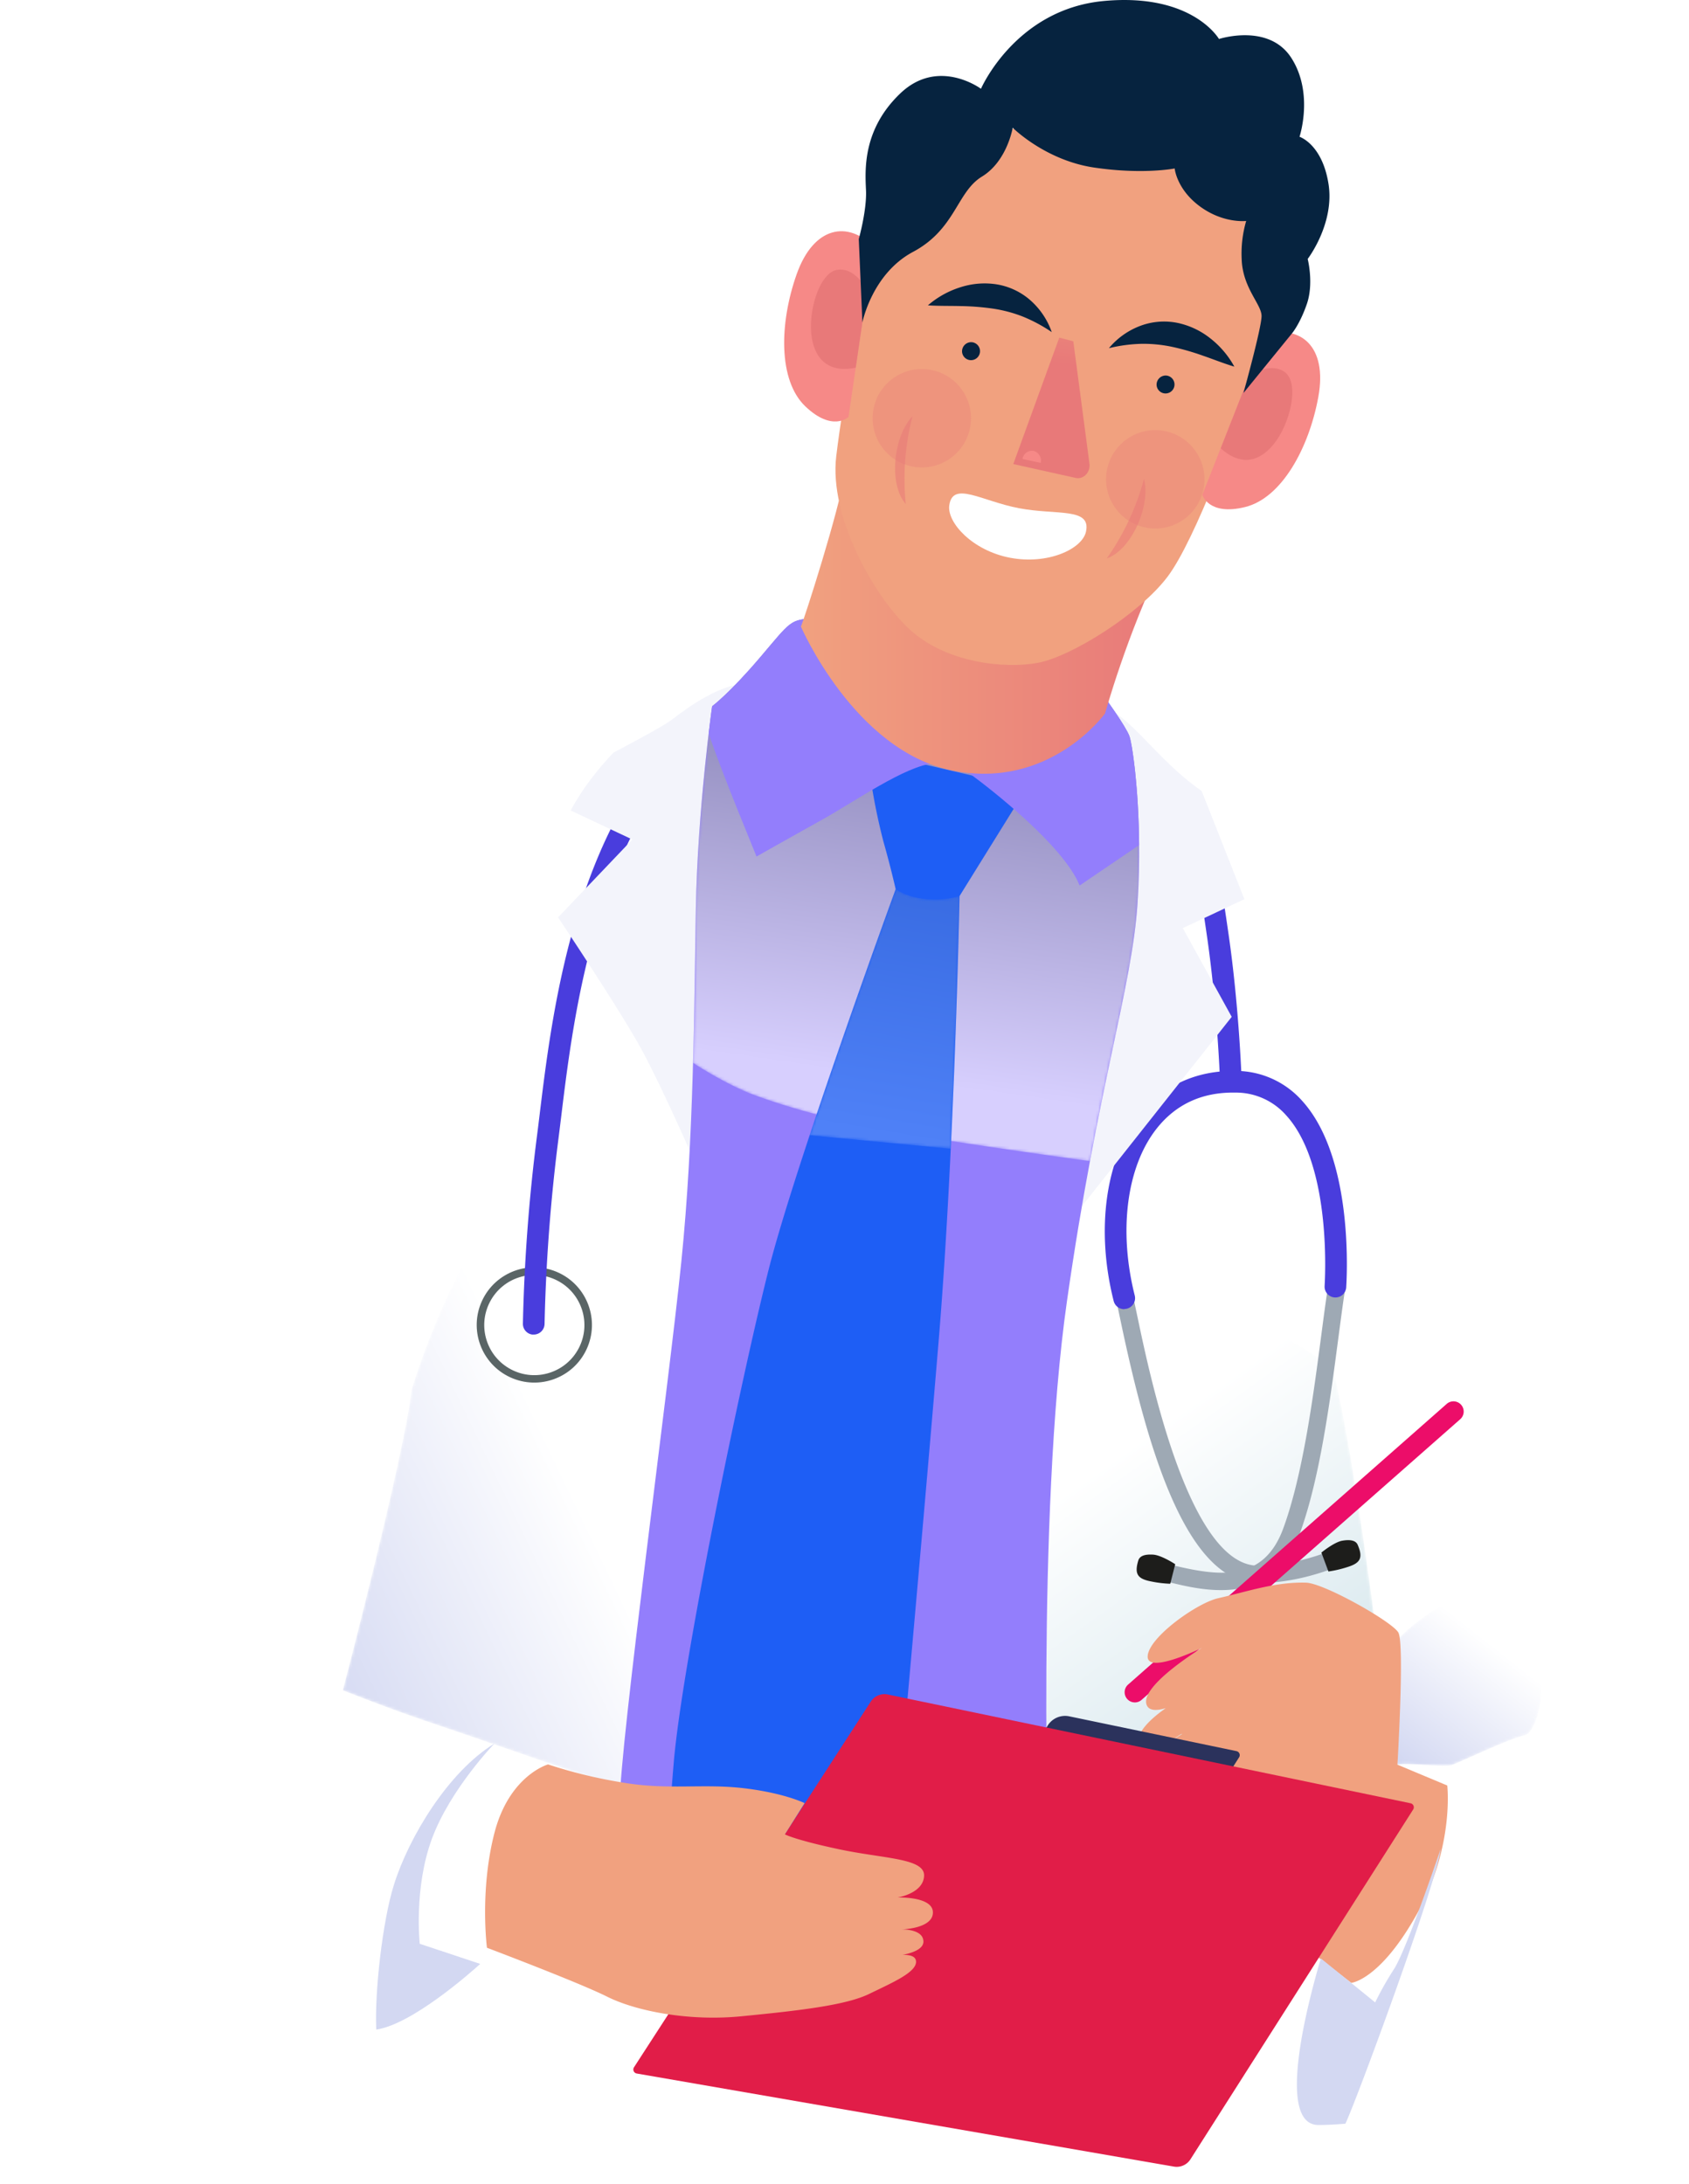 <svg xmlns="http://www.w3.org/2000/svg" xmlns:xlink="http://www.w3.org/1999/xlink" viewBox="0 0 610.42 789.21"><defs><style>.cls-1{mask:url(#mask);filter:url(#luminosity-noclip-6)}.cls-10,.cls-18,.cls-2,.cls-20,.cls-28,.cls-39,.cls-4,.cls-42,.cls-45,.cls-6,.cls-8{mix-blend-mode:multiply}.cls-2{fill:url(#linear-gradient)}.cls-3{mask:url(#mask-2);filter:url(#luminosity-noclip-7)}.cls-4{fill:url(#linear-gradient-2)}.cls-5{mask:url(#mask-3);filter:url(#luminosity-noclip-8)}.cls-6{fill:url(#linear-gradient-3)}.cls-7{mask:url(#mask-4);filter:url(#luminosity-noclip-9)}.cls-8{fill:url(#linear-gradient-4)}.cls-9{mask:url(#mask-5);filter:url(#luminosity-noclip-10)}.cls-10{fill:url(#linear-gradient-5)}.cls-11{fill:none}.cls-12{isolation:isolate}.cls-13{clip-path:url(#clip-path)}.cls-14{fill:#5888f8}.cls-15{clip-path:url(#clip-path-2)}.cls-16{fill:#fff}.cls-17{mask:url(#mask-6)}.cls-18{fill:url(#linear-gradient-6)}.cls-19{mask:url(#mask-7)}.cls-20{fill:url(#linear-gradient-7)}.cls-21{fill:#5a6566}.cls-22{fill:#9ea9b4}.cls-23{fill:#493ddd}.cls-24{fill:#1d1d1b}.cls-25{fill:#f3f4fb}.cls-26{fill:#937efc}.cls-27{mask:url(#mask-8)}.cls-28{opacity:.63;fill:url(#linear-gradient-8)}.cls-29{fill:#1e5ef5}.cls-30{fill:url(#linear-gradient-9)}.cls-31{fill:#f1a17f}.cls-32{fill:#f68987}.cls-33,.cls-37{fill:#e87979}.cls-34{fill:#06233f}.cls-35{fill:url(#linear-gradient-10)}.cls-36,.cls-37{opacity:.55}.cls-38{mask:url(#mask-9)}.cls-39{opacity:.22;fill:url(#linear-gradient-11)}.cls-40{fill:#ec0d69}.cls-41{mask:url(#mask-10)}.cls-42{fill:url(#linear-gradient-12)}.cls-43{fill:#2b325c}.cls-44{fill:#e11d48}.cls-45{fill:#d3d8f2}</style><filter id="luminosity-noclip" width="131.94" height="32766" x="371.11" y="-10705.01" color-interpolation-filters="sRGB" filterUnits="userSpaceOnUse"><feFlood flood-color="#fff" result="bg"/><feBlend in="SourceGraphic" in2="bg"/></filter><linearGradient id="linear-gradient" x1="388.12" x2="447.01" y1="537.04" y2="620.13" gradientUnits="userSpaceOnUse"><stop offset="0"/><stop offset="1" stop-color="#fff"/></linearGradient><filter id="luminosity-noclip-2" width="133.61" height="32766" x="123.89" y="-10705.01" color-interpolation-filters="sRGB" filterUnits="userSpaceOnUse"><feFlood flood-color="#fff" result="bg"/><feBlend in="SourceGraphic" in2="bg"/></filter><linearGradient id="linear-gradient-2" x1="205.58" x2="98.93" y1="535.77" y2="586.8" xlink:href="#linear-gradient"/><filter id="luminosity-noclip-3" width="161.24" height="32766" x="250.46" y="-10705.01" color-interpolation-filters="sRGB" filterUnits="userSpaceOnUse"><feFlood flood-color="#fff" result="bg"/><feBlend in="SourceGraphic" in2="bg"/></filter><linearGradient id="linear-gradient-3" x1="320.34" x2="336.04" y1="388.96" y2="280.02" xlink:href="#linear-gradient"/><filter id="luminosity-noclip-4" width="54.15" height="32766" x="292.61" y="-10705.01" color-interpolation-filters="sRGB" filterUnits="userSpaceOnUse"><feFlood flood-color="#fff" result="bg"/><feBlend in="SourceGraphic" in2="bg"/></filter><linearGradient id="linear-gradient-4" x1="318.4" x2="333.31" y1="410.87" y2="322.04" xlink:href="#linear-gradient"/><filter id="luminosity-noclip-5" width="63.68" height="32766" x="493.73" y="-10705.01" color-interpolation-filters="sRGB" filterUnits="userSpaceOnUse"><feFlood flood-color="#fff" result="bg"/><feBlend in="SourceGraphic" in2="bg"/></filter><linearGradient id="linear-gradient-5" x1="539.82" x2="506.46" y1="594.64" y2="636.84" xlink:href="#linear-gradient"/><clipPath id="clip-path"><rect width="610.42" height="789.21" y="-925.23" class="cls-11"/></clipPath><clipPath id="clip-path-2"><rect width="610.42" height="789.21" class="cls-11"/></clipPath><filter id="luminosity-noclip-6" width="131.94" height="233.85" x="371.11" y="455.96" color-interpolation-filters="sRGB" filterUnits="userSpaceOnUse"><feFlood flood-color="#fff" result="bg"/><feBlend in="SourceGraphic" in2="bg"/></filter><mask id="mask-6" width="131.94" height="233.85" x="371.11" y="455.96" maskUnits="userSpaceOnUse"><g class="cls-1"><path d="M481.46,493.52c8.51,33.37,18.32,115.15,18.32,115.15l3.27,28.14-130.85,53s-5.89-208.06,9.81-229S481.46,493.52,481.46,493.52Z" class="cls-2"/></g></mask><linearGradient id="linear-gradient-6" x1="388.12" x2="447.01" y1="537.04" y2="620.13" gradientUnits="userSpaceOnUse"><stop offset="0" stop-color="#fff"/><stop offset="1" stop-color="#ddebf0"/></linearGradient><filter id="luminosity-noclip-7" width="133.61" height="231.18" x="123.89" y="414.95" color-interpolation-filters="sRGB" filterUnits="userSpaceOnUse"><feFlood flood-color="#fff" result="bg"/><feBlend in="SourceGraphic" in2="bg"/></filter><mask id="mask-7" width="133.61" height="231.18" x="123.89" y="414.95" maskUnits="userSpaceOnUse"><g class="cls-3"><path d="M201.75,638.28l22.9,7.85,32.72-163.57s4.58-62.16-38.6-67.39-70,87-70,87c-2.62,23.55-24.87,108.61-24.87,108.61s18.32,7.2,30.1,11.12S201.75,638.28,201.75,638.28Z" class="cls-4"/></g></mask><linearGradient id="linear-gradient-7" x1="205.58" x2="98.93" y1="535.77" y2="586.8" gradientUnits="userSpaceOnUse"><stop offset="0" stop-color="#fff"/><stop offset="1" stop-color="#d3d8f2"/></linearGradient><filter id="luminosity-noclip-8" width="161.24" height="196.1" x="250.46" y="223.46" color-interpolation-filters="sRGB" filterUnits="userSpaceOnUse"><feFlood flood-color="#fff" result="bg"/><feBlend in="SourceGraphic" in2="bg"/></filter><mask id="mask-8" width="161.24" height="196.1" x="250.46" y="223.46" maskUnits="userSpaceOnUse"><g class="cls-5"><path d="M252.05,385.07a144.51,144.51,0,0,0,13.43,7.52c1.41.69,4.24,1.76,5.66,2.28s1,.36,0,0l-5.74-2c2.11.73,4.16,1.67,6.26,2.45,4.93,1.85,9.94,3.5,15,5,19.82,5.88,40.25,9.39,60.65,12.52,15.52,2.38,31.06,4.57,46.62,6.75,8.31-44.5,15.72-70.25,17.2-93.39,2-30.75-1.64-56.59-2.95-60.19s-9.16-14.4-9.16-14.4L294.34,223.46c-8.84.33-8.51,1-19.63,14.07s-17.34,17.66-17.34,17.66-5.24,37-5.89,73c-.31,16.74-.47,35.77-1,55.86C251,384.37,251.51,384.73,252.05,385.07Z" class="cls-6"/></g></mask><linearGradient id="linear-gradient-8" x1="320.34" x2="336.04" y1="388.96" y2="280.02" gradientUnits="userSpaceOnUse"><stop offset="0" stop-color="#fff"/><stop offset="1" stop-color="#9b9fa2"/></linearGradient><linearGradient id="linear-gradient-9" x1="289.43" x2="420.29" y1="225.04" y2="225.04" gradientUnits="userSpaceOnUse"><stop offset="0" stop-color="#f1a17f"/><stop offset="1" stop-color="#e87979"/></linearGradient><linearGradient id="linear-gradient-10" x1="-1790.03" x2="-1790.03" y1="-7836.14" y2="-7810.87" gradientTransform="matrix(-1.75, -0.29, -0.32, 1.92, -5255.74, 14608.19)" xlink:href="#linear-gradient-9"/><filter id="luminosity-noclip-9" width="54.15" height="93.81" x="292.61" y="321.28" color-interpolation-filters="sRGB" filterUnits="userSpaceOnUse"><feFlood flood-color="#fff" result="bg"/><feBlend in="SourceGraphic" in2="bg"/></filter><mask id="mask-9" width="54.15" height="93.81" x="292.61" y="321.28" maskUnits="userSpaceOnUse"><g class="cls-7"><path d="M323.7,321.28s-17.21,47.05-31.09,88.93l51,4.88c2.37-49.21,3.17-91.36,3.17-91.36C340.14,325.86,330,325.53,323.7,321.28Z" class="cls-8"/></g></mask><linearGradient id="linear-gradient-11" x1="318.4" x2="333.31" y1="410.87" y2="322.04" xlink:href="#linear-gradient-8"/><filter id="luminosity-noclip-10" width="63.68" height="61.46" x="493.73" y="576.61" color-interpolation-filters="sRGB" filterUnits="userSpaceOnUse"><feFlood flood-color="#fff" result="bg"/><feBlend in="SourceGraphic" in2="bg"/></filter><mask id="mask-10" width="63.68" height="61.46" x="493.73" y="576.61" maskUnits="userSpaceOnUse"><g class="cls-9"><path d="M505,637.62c4.9-.81,16.68,1.15,19.62.17s20.12-9.33,26.5-10.8,13.25-38.27-8.83-48.58-48.58,27-48.58,27Z" class="cls-10"/></g></mask><linearGradient id="linear-gradient-12" x1="539.82" x2="506.46" y1="594.64" y2="636.84" xlink:href="#linear-gradient-7"/></defs><g class="cls-12"><g id="Layer_1" data-name="Layer 1"><g class="cls-13"><rect width="368.57" height="452.41" x="126.04" y="-429.36" class="cls-14"/></g><g class="cls-15"><rect width="362.83" height="452.41" x="111.6" y="490.33" class="cls-16"/><path d="M270,246.69c-10.3,1-20.61,8.34-27,13.25s-49.07,26.5-72.13,36.8S112,323.73,93.31,361,52.58,456.71,36.87,522.47-.42,648.09,18.23,670.67,120.29,733.48,134,733.48s40.24-24.54,40.24-24.54L200.77,653l277.75,51s-20.61,63.8-2,63.8,62.82-6.87,86.37-22.57,38.28-49.08,36.31-88.33-17.66-160-36.31-212-30.42-81.46-50-103S454.31,300,434,285.62s-26.83-32.06-47.11-34.68S270,246.69,270,246.69Z" class="cls-16"/><g class="cls-17"><path d="M481.46,493.52c8.51,33.37,18.32,115.15,18.32,115.15l3.27,28.14-130.85,53s-5.89-208.06,9.81-229S481.46,493.52,481.46,493.52Z" class="cls-18"/></g><g class="cls-19"><path d="M201.75,638.28l22.9,7.85,32.72-163.57s4.58-62.16-38.6-67.39-70,87-70,87c-2.62,23.55-24.87,108.61-24.87,108.61s18.32,7.2,30.1,11.12S201.75,638.28,201.75,638.28Z" class="cls-20"/></g><circle cx="193.12" cy="478.78" r="20.82" class="cls-21" transform="translate(-322.5 452.88) rotate(-65.16)"/><circle cx="193.12" cy="478.78" r="18.1" class="cls-16" transform="translate(-320.84 430) rotate(-62.61)"/><path d="M454.85,572h-.19c-26.38-.08-40.39-50.63-49.65-94.66-.48-2.27-.88-4.2-1.22-5.69a3.13,3.13,0,1,1,6.11-1.37c.34,1.51.75,3.46,1.24,5.77,4.66,22.17,18.84,89.61,43.54,89.69h.17c15.65,0,29.8-7,29.94-7.11a3.13,3.13,0,0,1,2.82,5.59C487,564.52,472,572,454.85,572Z" class="cls-22"/><path d="M441.28,574.56c-7.12,0-14.09-1.69-19.29-3l-3.15-.75a3.13,3.13,0,1,1,1.39-6.1c1,.23,2.09.49,3.24.77,17.15,4.16,33.14,6.29,40.3-13.18s10.94-48.44,13.73-69.67c.87-6.62,1.69-12.88,2.49-18a3.13,3.13,0,0,1,6.18,1c-.79,5-1.6,11.21-2.47,17.8-3,22.72-6.69,51-14.05,71C463.76,570.5,452.33,574.56,441.28,574.56Z" class="cls-22"/><path d="M192.29,482.21a3.91,3.91,0,0,1-3.31-3.9A642.35,642.35,0,0,1,194,411c.35-2.69.71-5.63,1.09-8.78,4.69-38.42,13.42-109.93,59.5-145.86a3.91,3.91,0,1,1,4.81,6.17c-43.52,33.94-52,103.35-56.54,140.64-.39,3.17-.75,6.13-1.1,8.85a637,637,0,0,0-4.95,66.33,3.91,3.91,0,0,1-4,3.87A3.43,3.43,0,0,1,192.29,482.21Z" class="cls-23"/><path d="M445.15,393.36h-.22a3.91,3.91,0,0,1-4.05-3.77c0-.25-1-25.78-4.58-50.71l-.23-1.58c-3.55-24.55-6.91-47.73-35.76-69.11a3.91,3.91,0,0,1,4.66-6.28c31.47,23.31,35.22,49.22,38.84,74.26l.23,1.58c3.68,25.36,4.65,51.3,4.66,51.56A3.91,3.91,0,0,1,445.15,393.36Z" class="cls-23"/><path d="M406.27,473.05a3.91,3.91,0,0,1-3.79-3c-6.52-25.82-2.92-51.53,9.37-67.09,8.42-10.65,20.36-16.17,34.61-16a32.09,32.09,0,0,1,24.07,10.72c19.19,21,16.1,65.63,16,67.52a3.91,3.91,0,0,1-7.8-.58c0-.43,3-43.2-13.94-61.66a24.18,24.18,0,0,0-18.4-8.17c-11.89-.2-21.41,4.2-28.36,13-10.82,13.69-13.86,36.81-7.92,60.33a3.92,3.92,0,0,1-3.8,4.87Z" class="cls-23"/><path d="M490.71,558.27c2,4.69.93,6.54-3.86,8a40.91,40.91,0,0,1-6.75,1.56L477.56,561s4.63-3.8,7.55-4.29C487.71,556.26,490,556.47,490.71,558.27Z" class="cls-24"/><path d="M411.38,563.89c-1.46,4.88-.24,6.61,4.68,7.54a40.84,40.84,0,0,0,6.88.83l1.8-7.06s-5-3.29-8-3.46C414.14,561.58,411.94,562,411.38,563.89Z" class="cls-24"/><path d="M231.85,379.18c7.85,14.4,20.94,44.49,20.94,44.49l132.82,19,59.54-75.25-17.67-32.06,22.25-10.46-15.42-39.06-.28-.2c-20.29-14.4-26.83-32.06-47.11-34.68s-117-4.25-117-4.25c-10.3,1-20.61,8.34-27,13.25-2.53,1.94-10.77,6.51-21.23,12-10.88,11.45-15.41,20.91-15.41,20.91l22.25,10.47-26.83,28.14S224,364.79,231.85,379.18Z" class="cls-25"/><path d="M294.34,223.46c-8.84.33-8.51,1-19.63,14.07s-17.34,17.66-17.34,17.66-5.24,37-5.89,73-.65,82.44-5.23,127.58S224,630.43,224,651.36c0,0,34.68,29.45,63.47,30.76s91.6-4.58,91.6-4.58S374.49,548,385.61,470.13s23.55-113.19,25.52-143.95-1.64-56.59-2.95-60.19-9.16-14.4-9.16-14.4Z" class="cls-26"/><g class="cls-27"><path d="M252.05,385.07a144.51,144.51,0,0,0,13.43,7.52c1.41.69,4.24,1.76,5.66,2.28s1,.36,0,0l-5.74-2c2.11.73,4.16,1.67,6.26,2.45,4.93,1.85,9.94,3.5,15,5,19.82,5.88,40.25,9.39,60.65,12.52,15.52,2.38,31.06,4.57,46.62,6.75,8.31-44.5,15.72-70.25,17.2-93.39,2-30.75-1.64-56.59-2.95-60.19s-9.16-14.4-9.16-14.4L294.34,223.46c-8.84.33-8.51,1-19.63,14.07s-17.34,17.66-17.34,17.66-5.24,37-5.89,73c-.31,16.74-.47,35.77-1,55.86C251,384.37,251.51,384.73,252.05,385.07Z" class="cls-28"/></g><path d="M314.62,281.16a222.92,222.92,0,0,0,4.66,22.94c2.62,9.16,4.42,17.18,4.42,17.18s-36.07,98.63-45.89,137.4-31.4,142.8-34.35,178.62S243,655,243,655l35.34,24.54,45.14-15.7s9.82-108,15.7-178.62,7.61-161.45,7.61-161.45l20.49-33-13.87-10.06L333.14,276Z" class="cls-29"/><path d="M411.69,305.36c-.18-20.93-2.51-36.63-3.51-39.37-1.31-3.6-9.16-14.4-9.16-14.4L294.34,223.46c-8.84.33-8.51,1-19.63,14.07s-17.34,17.66-17.34,17.66-.52,3.66-1.25,9.79c4.7,14.3,16.7,42.77,17.28,44.52,0,0,12.1-6.87,23.88-13.41s29.77-19.31,40.24-20.29,9.16,1,14.07,4.58,32.71,24.87,38.6,39.59Z" class="cls-26"/><path d="M305.46,170.46c-2.29,14.4-14.72,53-16,55.94,0,0,19.3,44.82,54.63,52s55.29-20.61,55.29-20.61,7.85-28.46,20.94-55.29C420.88,201.31,305.46,170.46,305.46,170.46Z" class="cls-30"/><path d="M318.22,75.26c-5.89,26.18-13.42,68.05-16,89.64s13.41,50.38,26.5,62.49,34.35,14.39,46.45,12.1,36.64-17.67,46.78-31.08,25.19-55,32.72-75.9,12.1-36,12.1-36-2.94-48.75-55-55.29S318.22,75.26,318.22,75.26Z" class="cls-31"/><path d="M315.67,89.14c-9.08-9.33-21.54-7.63-27.77,10s-6.69,38.28,3.14,47.68,15.62,3.85,15.62,3.85Z" class="cls-32"/><path d="M309.27,132.84l4.11-28.08c-.93-1.69-4.94-8.17-10.72-7.28-6.63,1-10.81,15.42-9.26,24.67C294.93,131.24,301,134.67,309.27,132.84Z" class="cls-33"/><path d="M457.34,120.89c12.52-3.59,22.48,4.08,19.12,22.51S463.25,179.94,450,183.21s-15.46-4.42-15.46-4.42Z" class="cls-32"/><path d="M441.18,162l10.39-26.42c1.65-1,8.35-4.63,12.92-1,5.25,4.18,1.72,18.75-4.23,26S447.48,167.71,441.18,162Z" class="cls-33"/><path d="M310.37,86.39s2.94-10.47,2.61-17.67-1.31-21.92,12.43-35,29.12-1.64,29.12-1.64S367,3.29,399,.35s41.55,13.74,41.55,13.74,18-5.89,26.17,6.87,2.94,28.46,2.94,28.46,8.18,2.62,10.47,17-7.52,27.15-7.52,27.15,2.29,8.84-.33,16.36-5.56,10.8-5.56,10.8L449.4,142s6.54-23.55,6.54-27.81-6.87-10.14-7.19-20.61a42.19,42.19,0,0,1,1.63-13.74s-8.18,1-16.68-5.23-9.16-13.74-9.16-13.74-11.45,2.29-29.12-.33S366,46.15,366,46.15s-2,12.1-11.12,17.66S345.37,82.79,330,91c-14.86,7.91-18.32,25.51-18.32,25.51Z" class="cls-34"/><path d="M387.9,123.32l5.86,44.36c.32,3.08-2.27,5.67-5.05,5l-22.5-5L382.83,122Z" class="cls-35"/><path d="M376.1,167.25a3.59,3.59,0,0,0-2.57-4.34,3.53,3.53,0,0,0-4,2.93Z" class="cls-32"/><path d="M380.11,120a55.91,55.91,0,0,0-10.65-5.69,49.84,49.84,0,0,0-10.85-2.83,91.16,91.16,0,0,0-11.32-.88c-3.87-.11-7.8,0-11.93-.27a33.07,33.07,0,0,1,12.05-6.63,28.33,28.33,0,0,1,12.5-1,24.43,24.43,0,0,1,11.7,5.14A27.31,27.31,0,0,1,380.11,120Z" class="cls-34"/><path d="M400.77,125.81a55,55,0,0,1,12-1.58,50.62,50.62,0,0,1,11.15,1.16,89.63,89.63,0,0,1,10.91,3.16c3.66,1.25,7.3,2.74,11.27,3.93a33.23,33.23,0,0,0-8.95-10.43,28.49,28.49,0,0,0-11.36-5.33,24.47,24.47,0,0,0-12.76.7A27.25,27.25,0,0,0,400.77,125.81Z" class="cls-34"/><path d="M347.69,127a3.25,3.25,0,1,0,3.24-3.36A3.31,3.31,0,0,0,347.69,127Z" class="cls-34"/><path d="M418,139.06a3.24,3.24,0,1,0,3.24-3.37A3.3,3.3,0,0,0,418,139.06Z" class="cls-34"/><path d="M392.48,192.13c-1.38,6.27-13.78,12-27.41,9.41s-22.81-12.7-22-18.9c1.25-9,11.6-1.59,25.23,1S394.42,183.27,392.48,192.13Z" class="cls-16"/><g class="cls-36"><circle cx="333.14" cy="151.12" r="17.79" class="cls-37" transform="translate(130.61 455.75) rotate(-80.78)"/></g><g class="cls-36"><circle cx="417.55" cy="173.2" r="17.79" class="cls-37" transform="translate(153.04 539.79) rotate(-76.72)"/></g><g class="cls-36"><path d="M327.35,182.1a90.14,90.14,0,0,1,2.46-31.73C322.73,157.77,321.15,175.17,327.35,182.1Z" class="cls-33"/></g><path d="M400,201.77A89.9,89.9,0,0,0,413.45,173C416,182.87,408.78,198.8,400,201.77Z" class="cls-37"/><g class="cls-38"><path d="M323.7,321.28s-17.21,47.05-31.09,88.93l51,4.88c2.37-49.21,3.17-91.36,3.17-91.36C340.14,325.86,330,325.53,323.7,321.28Z" class="cls-39"/></g><path d="M410.15,615.14a3.68,3.68,0,0,1-2.44-6.45L522.86,507.27a3.69,3.69,0,1,1,4.88,5.54L412.58,614.22A3.65,3.65,0,0,1,410.15,615.14Z" class="cls-40"/><g class="cls-41"><path d="M505,637.62c4.9-.81,16.68,1.15,19.62.17s20.12-9.33,26.5-10.8,13.25-38.27-8.83-48.58-48.58,27-48.58,27Z" class="cls-42"/></g><path d="M472,571.87c6.55.19,31.08,14.07,33.37,18s-.32,47.76-.32,47.76l18,7.53s2.62,21.92-10.8,46.13-23.88,25.19-23.88,25.19L452,688.33s-6.22-21.59-4.58-29.44a110.3,110.3,0,0,1,3.92-14.07L436,633.7s-24.86,11.45-26.5,7.2,18.65-14.4,17.67-14.4-14.4,11.12-15.71,3.27,20.29-19.63,27.16-21.59c0,0-21.6,14.72-24.21,7.85s20-20.61,20-20.61-20,9.82-19.63,3,17.9-19.27,25.52-20.94C450.71,575.14,460.85,571.54,472,571.87Z" class="cls-31"/><path d="M386.45,620.17l60.42,12.57a1.48,1.48,0,0,1,.95,2.24L420,678.68l-69.28-12,28-43.3A7.4,7.4,0,0,1,386.45,620.17Z" class="cls-43"/><path d="M320.87,612.28l188.92,39.3a1.48,1.48,0,0,1,.95,2.24L430.25,780.21a5.9,5.9,0,0,1-6,2.65L230.13,749.23a1.47,1.47,0,0,1-1-2.25l85.57-132.13A5.89,5.89,0,0,1,320.87,612.28Z" class="cls-44"/><path d="M142.38,681c-4.19,13.33-7,38.91-6.4,52.35,12.7-1.82,33.46-20,37.57-23.72l-21.85-7.28s-2.21-20.12,4.42-38,22.57-34.35,22.57-34.35C162,640.24,147.77,663.8,142.38,681Z" class="cls-45"/><path d="M198.07,637.54s-14,3.93-19.38,24.78-2.7,41.47-2.7,41.47,33.12,12.51,43.43,17.67,29.22,8.95,48.33,7.11c20.37-2,37.79-3.92,46.38-8.1s17.17-7.85,16.93-11.77-9.33-1.72-9.33-1.72,12-.74,12-5.4-7.86-4.42-7.86-4.42,11.29-.24,11.29-6.13-12.76-5.4-12.76-5.4,9.33-1.47,9.57-7.85-14.47-6.13-30.67-9.57-19.63-5.4-19.63-5.4l7.12-11.28s-7.36-3.68-22.08-5.4-27.24.74-43.43-2A175.62,175.62,0,0,1,198.07,637.54Z" class="cls-31"/><path d="M497,723.54l-8.71-7.07-10.92-8.83c-4,13.49-16.81,60.19-.86,60.19,2.74,0,6-.15,9.72-.46,4-8.29,33.17-87.48,34.45-99.32,0,0-12.23,36.15-16.81,43.35A115.37,115.37,0,0,0,497,723.54Z" class="cls-45"/></g></g></g></svg>
